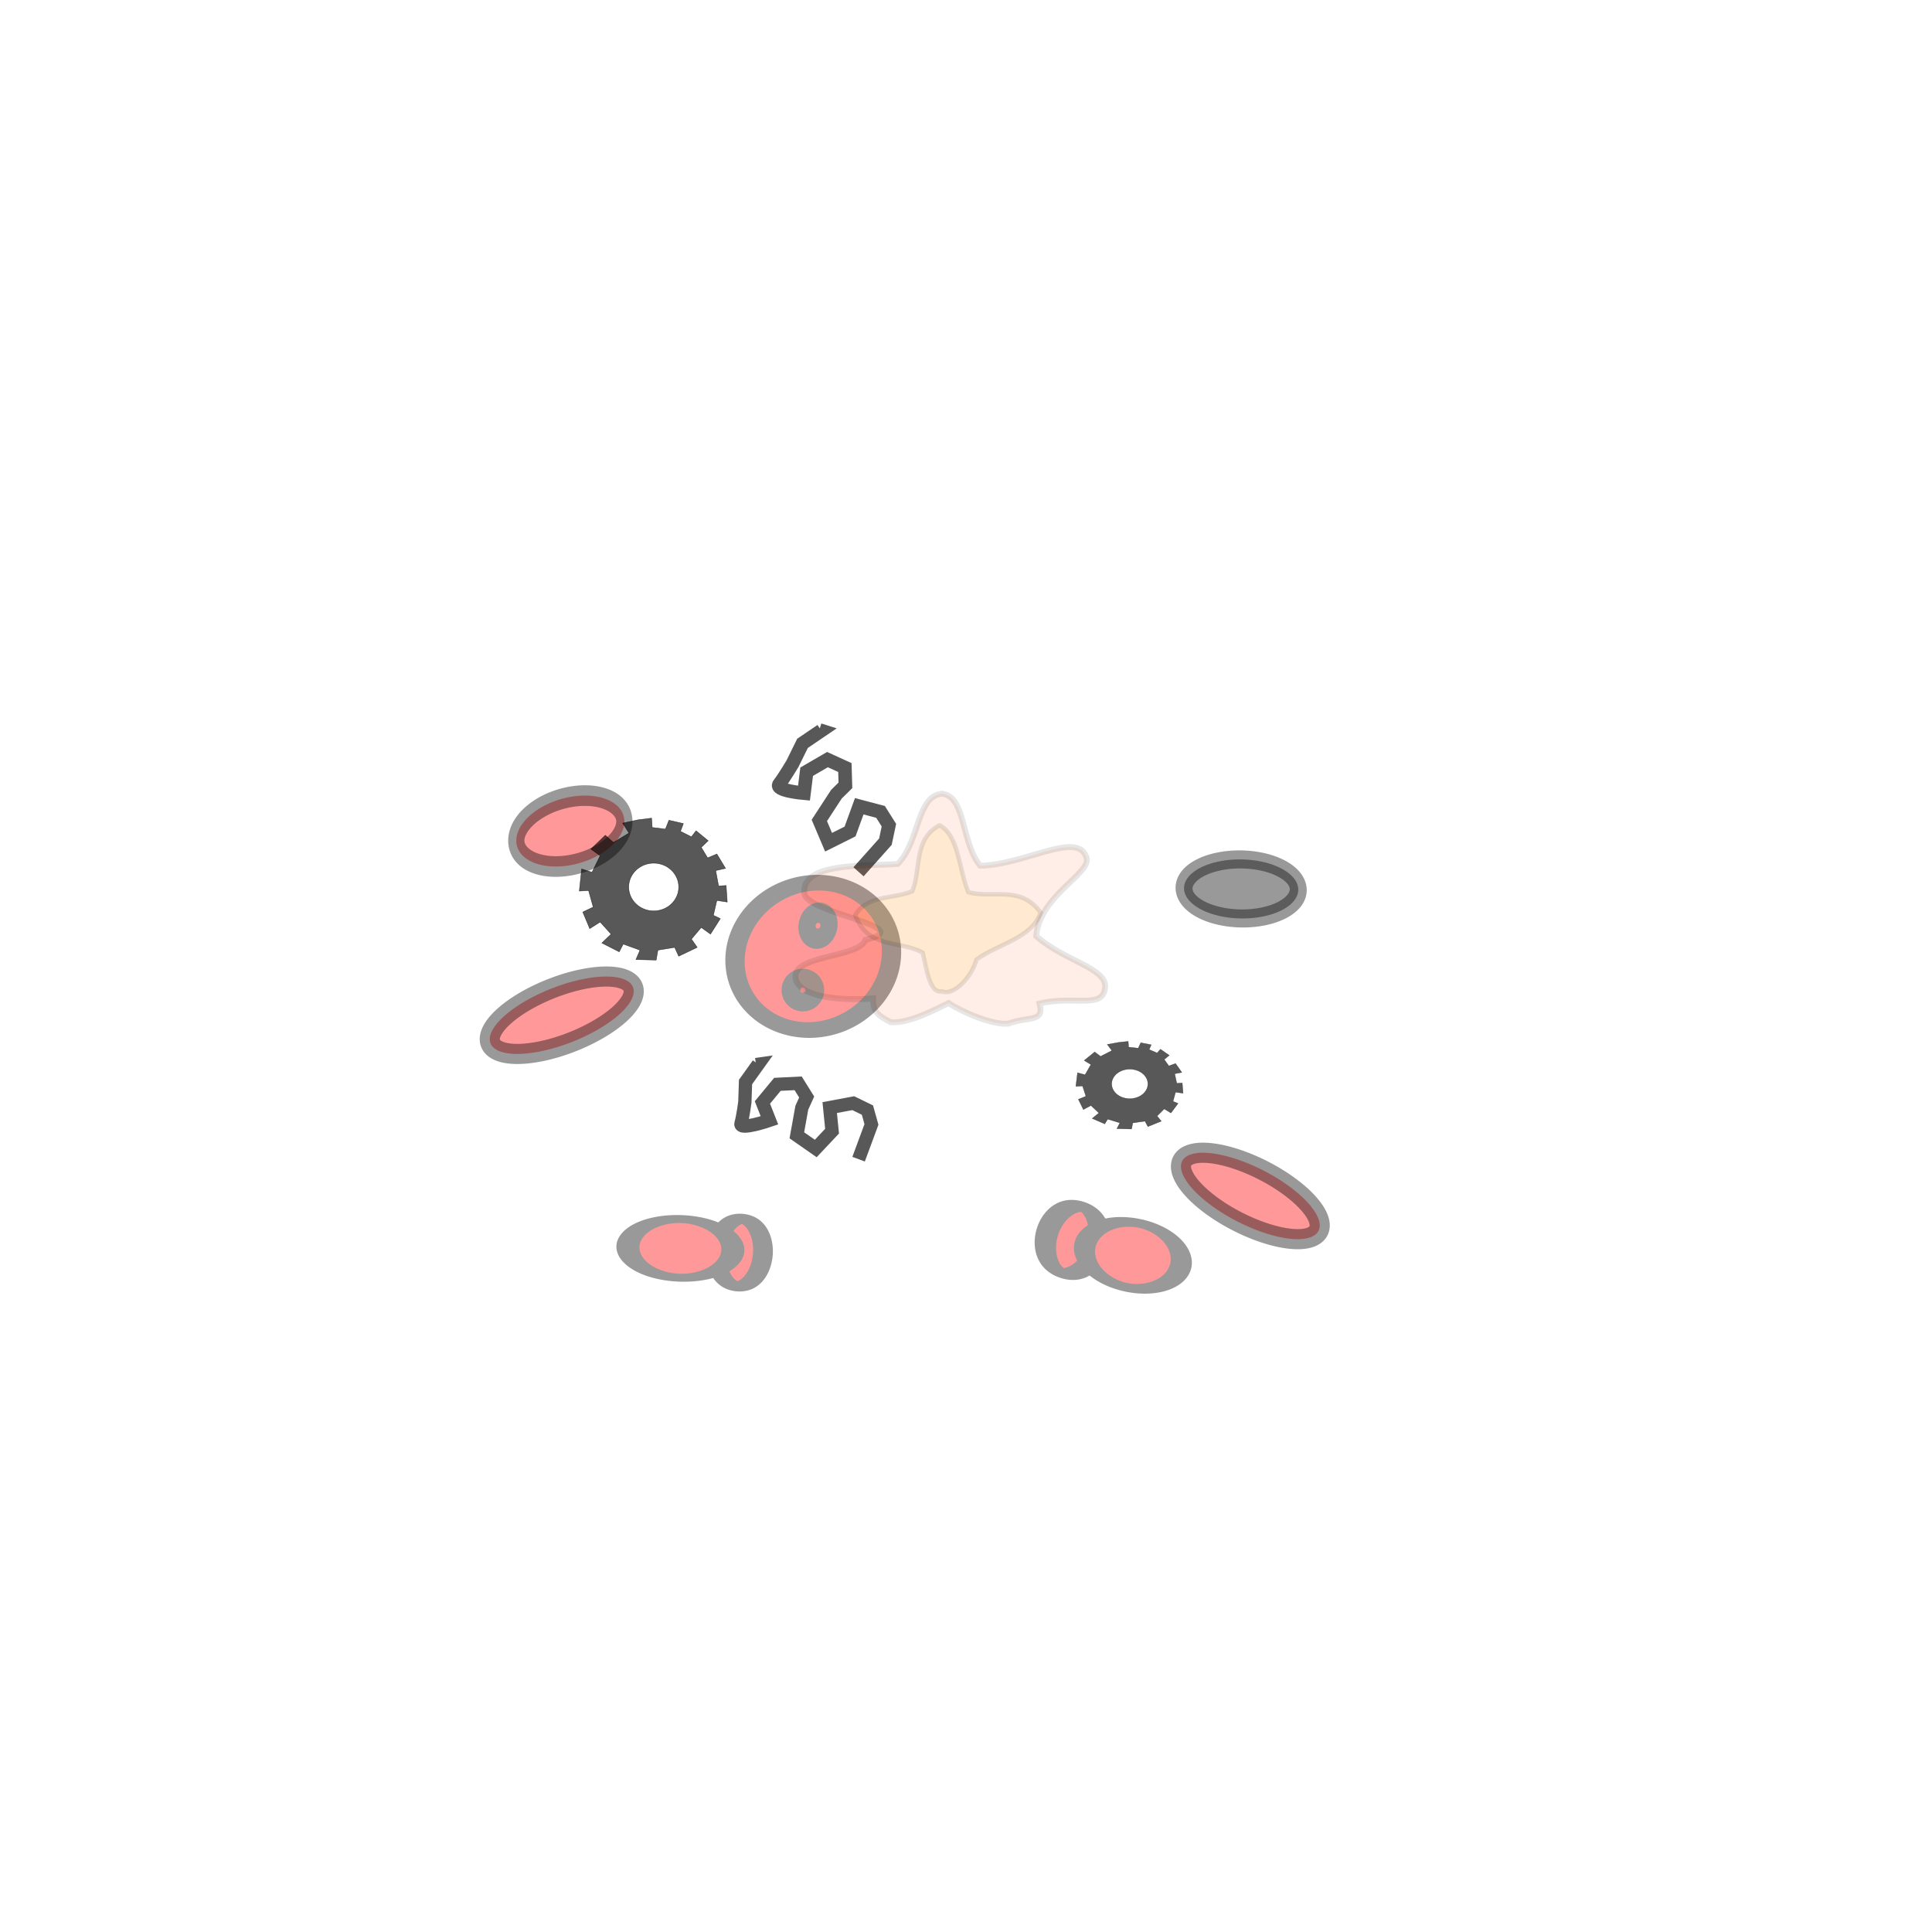 <?xml version="1.0" encoding="UTF-8" standalone="no"?>
<!-- Created with Inkscape (http://www.inkscape.org/) -->

<svg
   xmlns:dc="http://purl.org/dc/elements/1.1/"
   xmlns:cc="http://creativecommons.org/ns#"
   xmlns:rdf="http://www.w3.org/1999/02/22-rdf-syntax-ns#"
   xmlns:svg="http://www.w3.org/2000/svg"
   xmlns="http://www.w3.org/2000/svg"
   xmlns:sodipodi="http://sodipodi.sourceforge.net/DTD/sodipodi-0.dtd"
   xmlns:inkscape="http://www.inkscape.org/namespaces/inkscape"
   width="96"
   height="96"
   id="svg2"
   version="1.1"
   inkscape:version="0.91 r13725"
   sodipodi:docname="rabbot_explode_06.svg">
  <defs
     id="defs4" />
  <sodipodi:namedview
     id="base"
     pagecolor="#ffffff"
     bordercolor="#666666"
     borderopacity="1.0"
     inkscape:pageopacity="0.0"
     inkscape:pageshadow="2"
     inkscape:zoom="8.8645833"
     inkscape:cx="28.258519"
     inkscape:cy="48"
     inkscape:document-units="px"
     inkscape:current-layer="layer1"
     showgrid="false"
     inkscape:window-width="1920"
     inkscape:window-height="1016"
     inkscape:window-x="0"
     inkscape:window-y="27"
     inkscape:window-maximized="1" />
  <g
     inkscape:label="Layer 1"
     inkscape:groupmode="layer"
     id="layer1"
     transform="translate(0,-956.362)">
    <g
       id="g4308"
       transform="matrix(-0.227,0.974,-0.974,-0.227,1057.238,1199.789)"
       style="opacity:0.4;fill:#ff0000">
      <path
         d="m 20.907,29.476 a 3.378,1.173 0 0 1 -3.378,1.173 3.378,1.173 0 0 1 -3.378,-1.173 3.378,1.173 0 0 1 3.378,-1.173 3.378,1.173 0 0 1 3.378,1.173 z"
         sodipodi:ry="1.1733333"
         sodipodi:rx="3.3777778"
         sodipodi:cy="29.475555"
         sodipodi:cx="17.528889"
         id="path3766-3"
         style="fill:#ff0000;fill-opacity:1;stroke:#000000;stroke-opacity:1"
         sodipodi:type="arc"
         transform="matrix(0.508,0.038,-0.096,1.103,44.724,985.739)" />
      <path
         transform="matrix(0.438,-0.01,0.024,1.069,44.149,986.073)"
         d="m 17.493,27.947 a 3.698,2.276 0 0 1 -3.698,2.276 3.698,2.276 0 0 1 -3.698,-2.276 3.698,2.276 0 0 1 3.698,-2.276 3.698,2.276 0 0 1 3.698,2.276 z"
         sodipodi:ry="2.2755556"
         sodipodi:rx="3.6977777"
         sodipodi:cy="27.946667"
         sodipodi:cx="13.795555"
         id="path3796-0"
         style="fill:#ff0000;fill-opacity:1;stroke:#000000;stroke-opacity:1"
         sodipodi:type="arc" />
    </g>
    <path
       sodipodi:type="arc"
       style="opacity:0.4;fill:#ff0000;fill-opacity:1;stroke:#000000;stroke-opacity:1"
       id="path3792-5"
       sodipodi:cx="19.768888"
       sodipodi:cy="22.151112"
       sodipodi:rx="1.4222223"
       sodipodi:ry="3.8044446"
       d="m 21.191,22.151 a 1.422,3.804 0 0 1 -1.422,3.804 1.422,3.804 0 0 1 -1.422,-3.804 1.422,3.804 0 0 1 1.422,-3.804 1.422,3.804 0 0 1 1.422,3.804 z"
       transform="matrix(0.456,-0.89,0.89,0.456,33.4,1023.282)" />
    <path
       sodipodi:type="arc"
       style="opacity:0.4;fill:#ff0000;fill-opacity:1;stroke:#000000;stroke-opacity:1"
       id="path3792"
       sodipodi:cx="19.768888"
       sodipodi:cy="22.151112"
       sodipodi:rx="1.4222223"
       sodipodi:ry="3.8044446"
       d="m 21.191,22.151 a 1.422,3.804 0 0 1 -1.422,3.804 1.422,3.804 0 0 1 -1.422,-3.804 1.422,3.804 0 0 1 1.422,-3.804 1.422,3.804 0 0 1 1.422,3.804 z"
       transform="matrix(0.367,0.93,-0.93,0.367,41.259,980.294)" />
    <path
       sodipodi:type="arc"
       style="opacity:0.4;fill:#ff0000;fill-opacity:1;stroke:#000000;stroke-opacity:1"
       id="path3772"
       sodipodi:cx="10.204445"
       sodipodi:cy="7.6088891"
       sodipodi:rx="3.3777778"
       sodipodi:ry="1.6355555"
       d="M 13.582,7.609 A 3.378,1.636 0 0 1 10.204,9.244 3.378,1.636 0 0 1 6.827,7.609 3.378,1.636 0 0 1 10.204,5.973 3.378,1.636 0 0 1 13.582,7.609 Z"
       transform="matrix(0.792,-0.183,0.14,1.009,19.192,991.847)" />
    <path
       sodipodi:type="arc"
       style="opacity:0.4;fill:#000000;fill-opacity:1;stroke:#000000;stroke-opacity:1"
       id="path3772-7"
       sodipodi:cx="10.204445"
       sodipodi:cy="7.6088891"
       sodipodi:rx="3.3777778"
       sodipodi:ry="1.6355555"
       d="M 13.582,7.609 A 3.378,1.636 0 0 1 10.204,9.244 3.378,1.636 0 0 1 6.827,7.609 3.378,1.636 0 0 1 10.204,5.973 3.378,1.636 0 0 1 13.582,7.609 Z"
       transform="matrix(-0.84,-8.1965681e-4,-0.04,-0.897,70.548,1007.366)" />
    <g
       id="g4312"
       transform="matrix(0.059,-0.998,0.998,0.059,-982.704,999.933)"
       style="opacity:0.4;fill:#ff0000">
      <path
         transform="matrix(0.498,0.011,-0.026,0.984,33.574,989.849)"
         d="m 20.907,29.476 a 3.378,1.173 0 0 1 -3.378,1.173 3.378,1.173 0 0 1 -3.378,-1.173 3.378,1.173 0 0 1 3.378,-1.173 3.378,1.173 0 0 1 3.378,1.173 z"
         sodipodi:ry="1.1733333"
         sodipodi:rx="3.3777778"
         sodipodi:cy="29.475555"
         sodipodi:cx="17.528889"
         id="path3766"
         style="fill:#ff0000;fill-opacity:1;stroke:#000000;stroke-opacity:1"
         sodipodi:type="arc" />
      <path
         transform="matrix(0.394,-0.008,0.025,1.146,35.438,984.175)"
         d="m 17.493,27.947 a 3.698,2.276 0 0 1 -3.698,2.276 3.698,2.276 0 0 1 -3.698,-2.276 3.698,2.276 0 0 1 3.698,-2.276 3.698,2.276 0 0 1 3.698,2.276 z"
         sodipodi:ry="2.2755556"
         sodipodi:rx="3.6977777"
         sodipodi:cy="27.946667"
         sodipodi:cx="13.795555"
         id="path3796"
         style="fill:#ff0000;fill-opacity:1;stroke:#000000;stroke-opacity:1"
         sodipodi:type="arc" />
    </g>
    <g
       id="g4303"
       transform="matrix(0.265,-0.964,0.964,0.265,-935.346,783.852)"
       style="opacity:0.4;fill:#ff0000">
      <path
         transform="matrix(0.771,0.123,-0.069,0.955,34.228,987.946)"
         d="M 21.618,9.849 A 4.836,3.947 0 0 1 16.782,13.796 4.836,3.947 0 0 1 11.947,9.849 4.836,3.947 0 0 1 16.782,5.902 4.836,3.947 0 0 1 21.618,9.849 Z"
         sodipodi:ry="3.9466667"
         sodipodi:rx="4.8355556"
         sodipodi:cy="9.8488894"
         sodipodi:cx="16.782223"
         id="path3770"
         style="fill:#ff0000;fill-opacity:1;stroke:#000000;stroke-opacity:1"
         sodipodi:type="arc" />
      <path
         transform="matrix(1.187,-0.077,0.077,1.187,20.142,989.387)"
         d="M 20.48,9.707 A 0.391,0.391 0 0 1 20.089,10.098 0.391,0.391 0 0 1 19.698,9.707 0.391,0.391 0 0 1 20.089,9.316 0.391,0.391 0 0 1 20.48,9.707 Z"
         sodipodi:ry="0.39111111"
         sodipodi:rx="0.39111111"
         sodipodi:cy="9.7066669"
         sodipodi:cx="20.088888"
         id="path3794"
         style="fill:#ff0000;fill-opacity:1;stroke:#000000;stroke-opacity:1"
         sodipodi:type="arc" />
      <path
         transform="matrix(1.297,-0.084,0.07,1.082,21.286,990.425)"
         d="M 20.48,9.707 A 0.391,0.391 0 0 1 20.089,10.098 0.391,0.391 0 0 1 19.698,9.707 0.391,0.391 0 0 1 20.089,9.316 0.391,0.391 0 0 1 20.48,9.707 Z"
         sodipodi:ry="0.39111111"
         sodipodi:rx="0.39111111"
         sodipodi:cy="9.7066669"
         sodipodi:cx="20.088888"
         id="path3794-0"
         style="fill:#ff0000;fill-opacity:1;stroke:#000000;stroke-opacity:1"
         sodipodi:type="arc" />
    </g>
    <path
       style="display:inline;opacity:0.655;fill:none;stroke:#000000;stroke-width:0.661px;stroke-linecap:butt;stroke-linejoin:miter;stroke-opacity:1"
       d="m 42.663,1013.961 0.639,-1.727 -0.2,-0.713 -0.704,-0.343 -1.17,0.22 0.117,1.171 -0.811,0.861 -0.939,-0.655 0.247,-1.373 0.241,-0.53 -0.424,-0.681 -1.03,0.051 -0.745,0.901 0.35,0.889 c 0,0 -1.515,0.518 -1.414,0.157 0.102,-0.361 0.192,-1.067 0.192,-1.067 l 0.033,-0.995 0.633,-0.884 -0.112,0.016"
       id="path3040"
       inkscape:connector-curvature="0" />
    <path
       style="display:inline;opacity:0.655;fill:none;stroke:#000000;stroke-width:0.676px;stroke-linecap:butt;stroke-linejoin:miter;stroke-opacity:1"
       d="m 42.66,999.681 1.336,-1.497 0.173,-0.82 -0.414,-0.658 -1.06,-0.282 -0.456,1.255 -1.068,0.532 -0.459,-1.082 0.849,-1.304 0.447,-0.44 -0.026,-0.884 -0.866,-0.395 -1.034,0.602 -0.133,1.067 c 0,0 -1.482,-0.126 -1.229,-0.454 0.253,-0.327 0.66,-1.014 0.66,-1.014 l 0.496,-1.008 0.934,-0.634 -0.1,-0.032"
       id="path3040-3"
       inkscape:connector-curvature="0" />
    <path
       style="display:inline;opacity:0.655;fill:#000000;fill-opacity:1;fill-rule:nonzero;stroke:#000000;stroke-width:0.015px;stroke-linecap:butt;stroke-linejoin:miter;stroke-opacity:1"
       d="m 56.06,1008.107 -0.478,0.051 -0.562,0.102 0.229,0.305 -0.562,0.288 -0.292,-0.22 -0.52,0.423 0.333,0.203 -0.292,0.508 -0.374,-0.102 -0.083,0.678 0.333,-0.017 0.166,0.508 -0.374,0.153 0.25,0.509 0.374,-0.203 0.396,0.373 -0.333,0.271 0.624,0.271 0.146,-0.237 0.604,0.186 -0.146,0.288 0.728,0.017 0.062,-0.305 0.603,-0.085 0.146,0.271 0.666,-0.271 -0.208,-0.254 0.354,-0.356 0.333,0.203 0.354,-0.474 -0.249,-0.102 0.124,-0.457 0.375,0.051 -0.042,-0.509 -0.271,0.017 -0.104,-0.474 0.354,-0.068 -0.312,-0.441 -0.333,0.119 -0.229,-0.322 0.25,-0.203 -0.437,-0.305 -0.167,0.186 -0.395,-0.169 0.104,-0.237 -0.521,-0.102 -0.125,0.271 -0.478,-0.051 -0.021,-0.288 z m 0.078,1.381 c 0.497,0 0.9,0.328 0.9,0.733 0,0.405 -0.403,0.733 -0.9,0.733 -0.497,0 -0.9,-0.328 -0.9,-0.733 0,-0.405 0.403,-0.733 0.9,-0.733 z"
       id="path3838-3"
       inkscape:connector-curvature="0" />
    <path
       style="display:inline;opacity:0.655;fill:#000000;fill-opacity:1;fill-rule:nonzero;stroke:#000000;stroke-width:0.023px;stroke-linecap:butt;stroke-linejoin:miter;stroke-opacity:1"
       d="m 32.375,997.015 -0.66,0.082 -0.776,0.165 0.316,0.494 -0.775,0.466 -0.402,-0.356 -0.718,0.686 0.459,0.33 -0.402,0.823 -0.516,-0.165 -0.115,1.098 0.46,-0.027 0.229,0.823 -0.516,0.247 0.345,0.824 0.516,-0.33 0.546,0.604 -0.46,0.439 0.861,0.439 0.201,-0.385 0.833,0.302 -0.201,0.466 1.005,0.027 0.086,-0.494 0.832,-0.137 0.201,0.439 0.919,-0.439 -0.287,-0.412 0.488,-0.576 0.46,0.329 0.488,-0.768 -0.344,-0.165 0.172,-0.741 0.517,0.082 -0.057,-0.824 -0.373,0.027 -0.144,-0.768 0.488,-0.11 -0.431,-0.713 -0.459,0.192 -0.316,-0.522 0.345,-0.33 -0.603,-0.494 -0.23,0.301 -0.545,-0.274 0.144,-0.385 -0.718,-0.165 -0.172,0.439 -0.66,-0.082 -0.029,-0.467 z m 0.108,2.237 c 0.686,0 1.242,0.532 1.242,1.187 0,0.655 -0.556,1.186 -1.242,1.186 -0.686,0 -1.242,-0.531 -1.242,-1.186 0,-0.656 0.556,-1.187 1.242,-1.187 z"
       id="path3838-3-6"
       inkscape:connector-curvature="0" />
  </g>
  <g
     inkscape:groupmode="layer"
     id="layer2"
     inkscape:label="Layer"
     style="display:inline">
    <path
       style="opacity:0.1;fill:#ff5810;fill-opacity:1;stroke:#000000;stroke-width:0.292px;stroke-linecap:butt;stroke-linejoin:miter;stroke-opacity:1"
       d="m 44.609,42.929 c 1.102,-1.119 0.924,-3.361 2.191,-3.491 1.202,0.134 0.936,2.371 1.901,3.577 2.165,-0.019 4.808,-1.734 5.27,-0.445 0.374,0.794 -2.317,1.883 -2.482,3.941 1.381,1.252 3.589,1.592 3.419,2.605 -0.129,1.029 -1.564,0.344 -3.254,0.747 0.26,0.95 -0.508,0.623 -1.557,1.001 -0.766,0.078 -2.284,-0.568 -2.961,-1.024 -0.638,0.318 -2.014,1.037 -2.875,0.953 -0.717,-0.365 -0.881,-0.574 -0.88,-1.181 -1.111,0.096 -3.464,0.06 -3.822,-0.881 -0.443,-1.311 3.147,-1.101 3.44,-2.033 2.754,-0.635 -2.954,-1.291 -3.036,-2.321 -0.134,-1.539 3.002,-1.327 4.645,-1.447 z"
       id="path4246"
       inkscape:connector-curvature="0"
       sodipodi:nodetypes="ccccccccccccccc" />
    <path
       style="opacity:0.1;fill:#ffb50f;fill-opacity:1;stroke:#000000;stroke-width:0.219px;stroke-linecap:butt;stroke-linejoin:miter;stroke-opacity:1"
       d="m 46.689,41.009 c 0.956,0.496 0.957,2.208 1.427,3.322 1.198,0.339 2.586,-0.375 3.595,1.016 -0.442,1.279 -2.125,1.553 -3.187,2.33 -0.227,0.833 -1.104,1.824 -1.718,1.585 -0.618,0.117 -0.754,-1.086 -0.959,-1.926 -1.116,-0.621 -2.744,-0.177 -3.349,-1.862 0.587,-1.015 1.888,-0.793 2.832,-1.189 0.451,-1.093 0.048,-2.6 1.358,-3.276 z"
       id="path4266"
       inkscape:connector-curvature="0"
       sodipodi:nodetypes="ccccccccc" />
  </g>
</svg>
